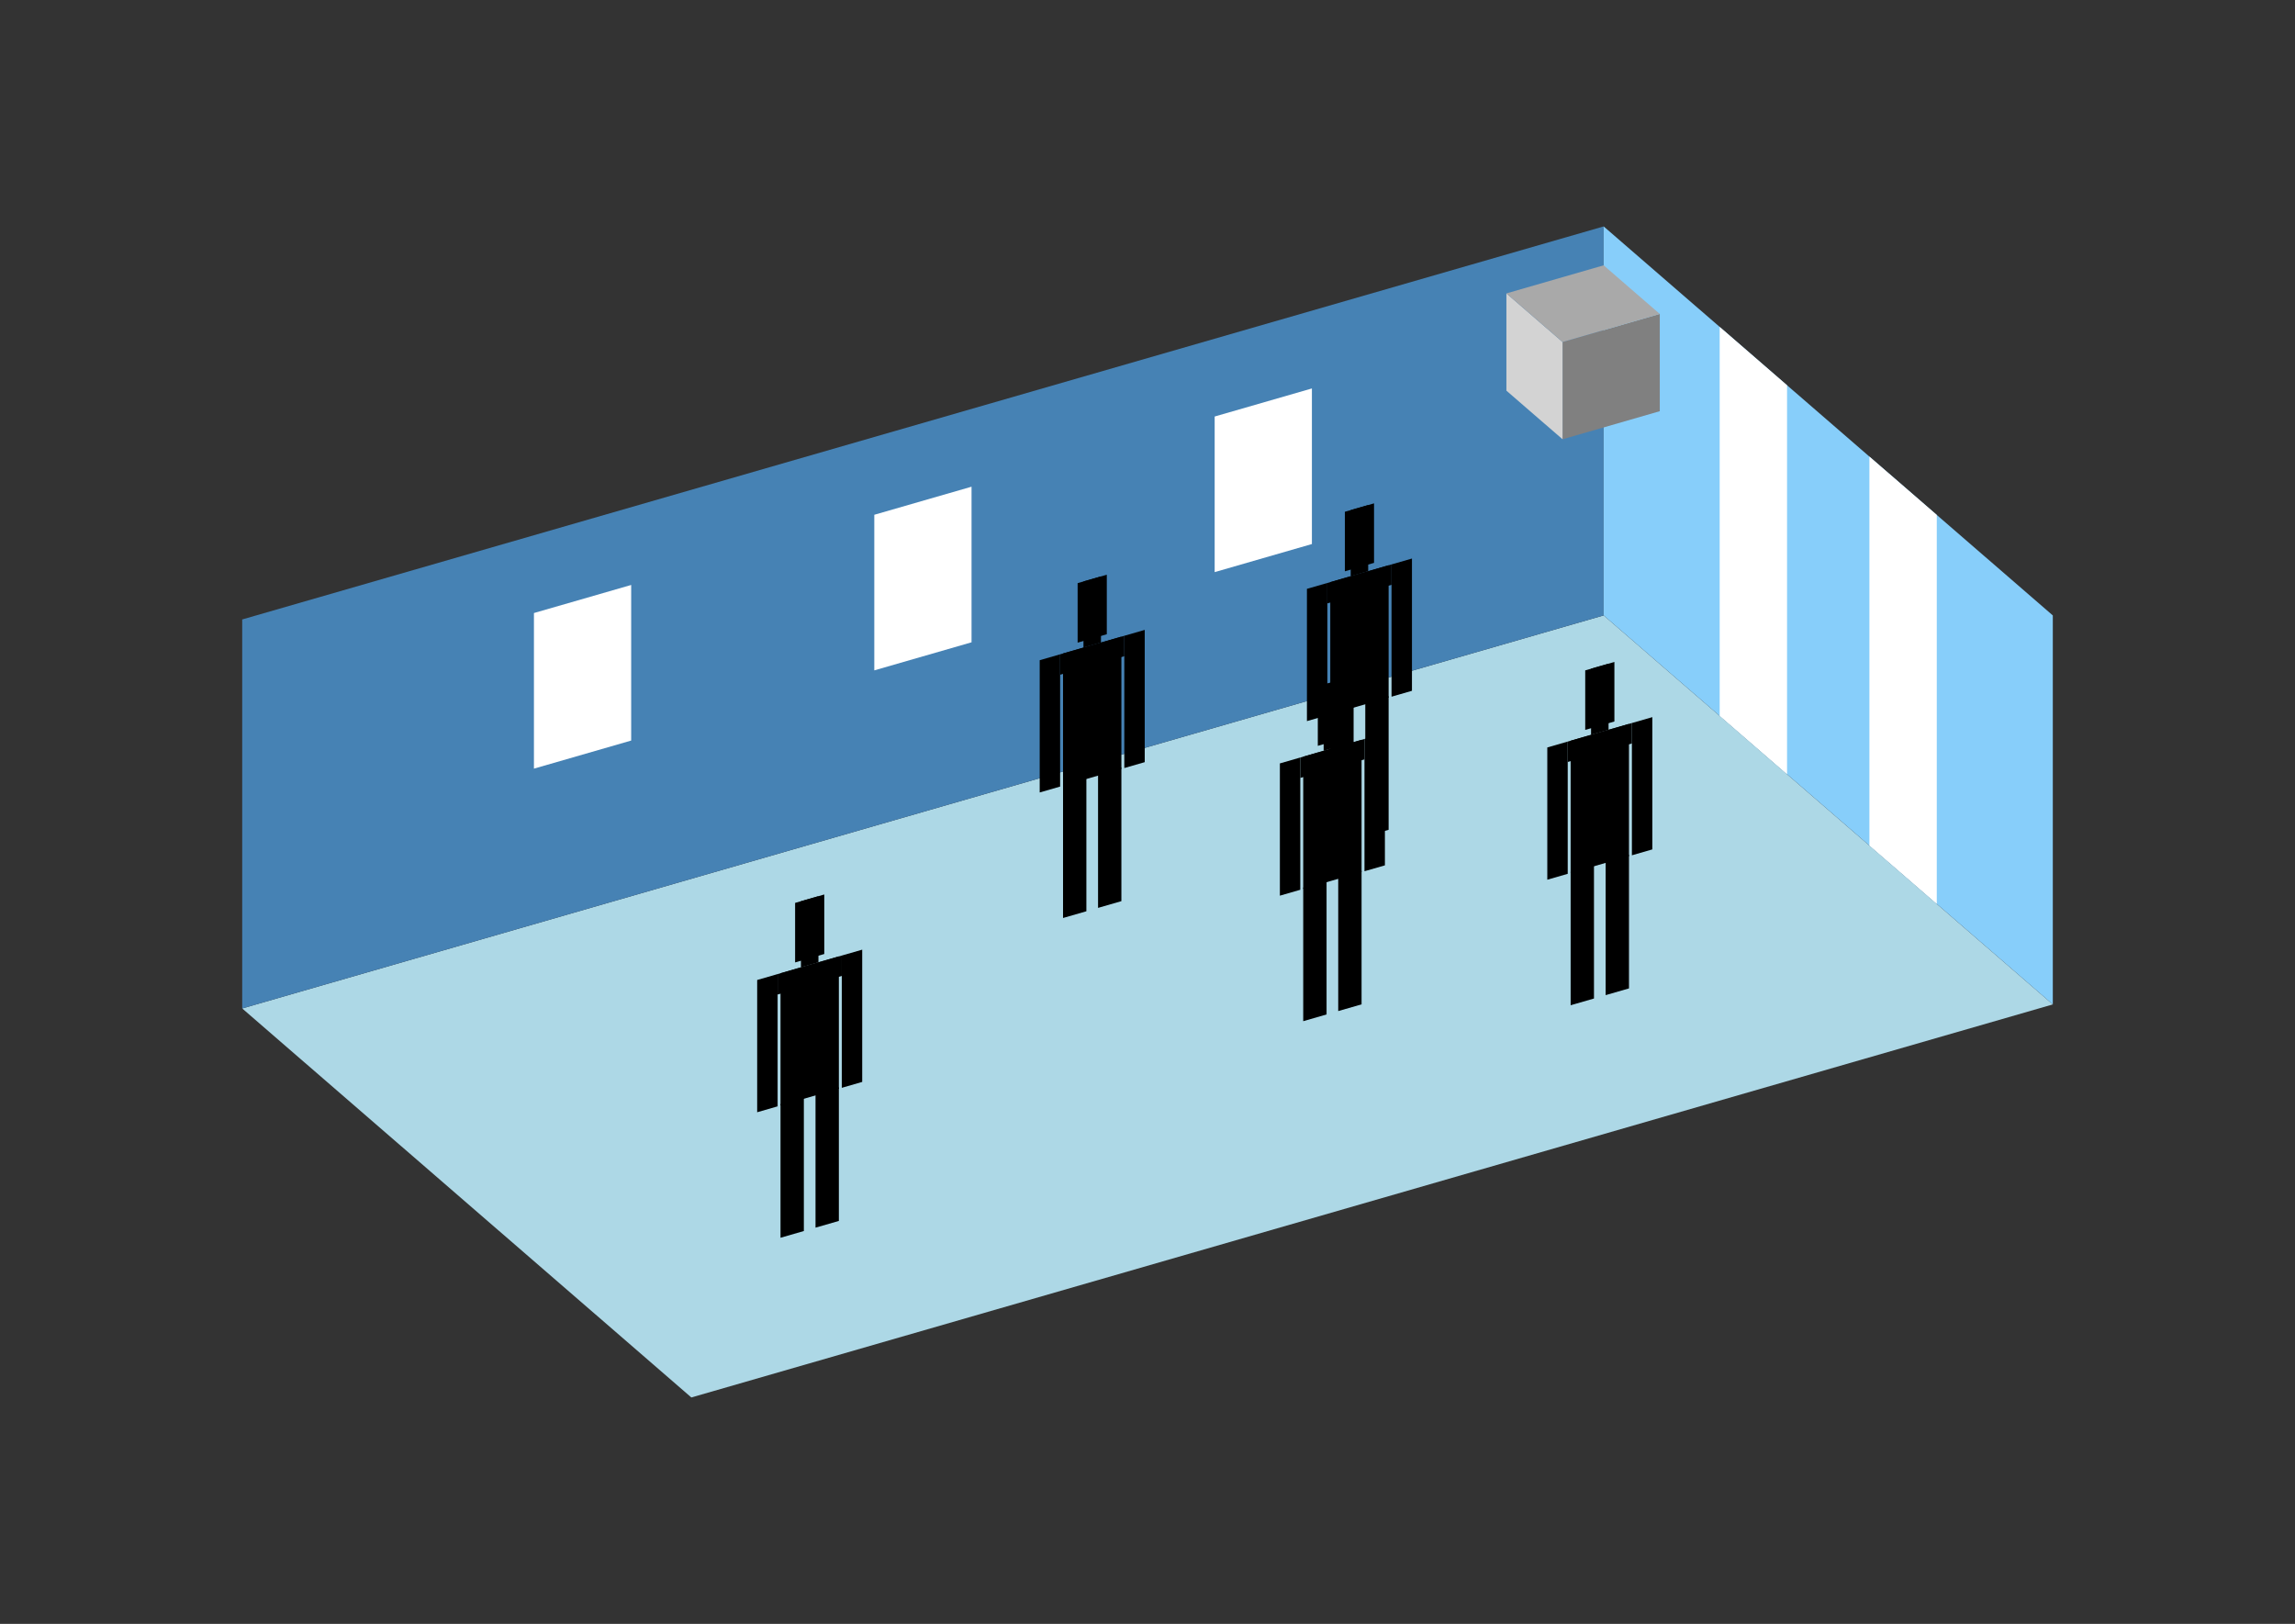 <?xml version="1.0" encoding="UTF-8"?>
<svg
  xmlns="http://www.w3.org/2000/svg"
  width="848"
  height="600"
  style="background-color:white"
>
  <rect width="100%" height="100%" fill="#333333" stroke="none"/>
  <polygon fill="lightblue" points="255.455,516.34 89.49,372.61 592.545,227.39 758.51,371.12" />
  <polygon fill="steelblue" points="89.49,372.61 89.49,228.88 592.545,83.66 592.545,227.39" />
  <polygon fill="lightskyblue" points="758.51,371.12 758.51,227.39 592.545,83.66 592.545,227.39" />
  <polygon fill="white" points="660.314,286.08 660.314,142.35 635.42,120.79 635.42,264.52" />
  <polygon fill="white" points="715.636,333.99 715.636,190.26 690.741,168.7 690.741,312.431" />
  <polygon fill="white" points="197.287,283.999 197.287,226.507 233.22,216.134 233.22,273.626" />
  <polygon fill="white" points="323.051,247.694 323.051,190.202 358.984,179.829 358.984,237.322" />
  <polygon fill="white" points="448.815,211.389 448.815,153.897 484.748,143.525 484.748,201.017" />
  <polygon fill="grey" points="577.358,162.305 577.358,126.372 613.291,115.999 613.291,151.932" />
  <polygon fill="lightgrey" points="577.358,162.305 577.358,126.372 556.613,108.406 556.613,144.338" />
  <polygon fill="darkgrey" points="577.358,126.372 556.613,108.406 592.545,98.033 613.291,115.999" />
  <polygon fill="hsl(324.0,50.0%,69.21%)" points="392.792,339.185 392.792,289.828 401.416,287.339 401.416,336.696" />
  <polygon fill="hsl(324.0,50.0%,69.21%)" points="414.352,332.962 414.352,283.605 405.728,286.094 405.728,335.451" />
  <polygon fill="hsl(324.0,50.0%,69.21%)" points="384.169,292.806 384.169,243.938 391.714,241.76 391.714,290.628" />
  <polygon fill="hsl(324.0,50.0%,69.21%)" points="415.43,283.782 415.43,234.914 422.976,232.736 422.976,281.604" />
  <polygon fill="hsl(324.0,50.0%,69.21%)" points="391.714,249.306 391.714,241.76 415.43,234.914 415.43,242.46" />
  <polygon fill="hsl(324.0,50.0%,69.21%)" points="392.792,290.317 392.792,241.449 414.352,235.225 414.352,284.093" />
  <polygon fill="hsl(324.0,50.0%,69.21%)" points="398.182,237.449 398.182,215.459 408.962,212.347 408.962,234.338" />
  <polygon fill="hsl(324.0,50.0%,69.21%)" points="400.338,239.27 400.338,214.836 406.806,212.969 406.806,237.403" />
  <polygon fill="hsl(324.0,50.0%,68.652%)" points="491.535,312.819 491.535,263.462 500.158,260.973 500.158,310.33" />
  <polygon fill="hsl(324.0,50.0%,68.652%)" points="513.094,306.596 513.094,257.239 504.47,259.728 504.47,309.085" />
  <polygon fill="hsl(324.0,50.0%,68.652%)" points="482.911,266.44 482.911,217.572 490.457,215.394 490.457,264.262" />
  <polygon fill="hsl(324.0,50.0%,68.652%)" points="514.172,257.416 514.172,208.548 521.718,206.37 521.718,255.238" />
  <polygon fill="hsl(324.0,50.0%,68.652%)" points="490.457,222.94 490.457,215.394 514.172,208.548 514.172,216.094" />
  <polygon fill="hsl(324.0,50.0%,68.652%)" points="491.535,263.951 491.535,215.083 513.094,208.859 513.094,257.727" />
  <polygon fill="hsl(324.0,50.0%,68.652%)" points="496.925,211.083 496.925,189.093 507.704,185.981 507.704,207.972" />
  <polygon fill="hsl(324.0,50.0%,68.652%)" points="499.08,212.904 499.08,188.47 505.548,186.603 505.548,211.037" />
  <polygon fill="hsl(324.0,50.0%,52.578%)" points="481.538,377.314 481.538,327.957 490.162,325.468 490.162,374.825" />
  <polygon fill="hsl(324.0,50.0%,52.578%)" points="503.097,371.091 503.097,321.734 494.473,324.223 494.473,373.58" />
  <polygon fill="hsl(324.0,50.0%,52.578%)" points="472.914,330.936 472.914,282.067 480.46,279.889 480.46,328.757" />
  <polygon fill="hsl(324.0,50.0%,52.578%)" points="504.175,321.911 504.175,273.043 511.721,270.865 511.721,319.733" />
  <polygon fill="hsl(324.0,50.0%,52.578%)" points="480.46,287.435 480.46,279.889 504.175,273.043 504.175,280.589" />
  <polygon fill="hsl(324.0,50.0%,52.578%)" points="481.538,328.446 481.538,279.578 503.097,273.354 503.097,322.222" />
  <polygon fill="hsl(324.0,50.0%,52.578%)" points="486.928,275.579 486.928,253.588 497.707,250.476 497.707,272.467" />
  <polygon fill="hsl(324.0,50.0%,52.578%)" points="489.084,277.4 489.084,252.965 495.551,251.098 495.551,275.533" />
  <polygon fill="hsl(324.0,50.0%,46.673%)" points="580.349,371.423 580.349,322.066 588.973,319.576 588.973,368.933" />
  <polygon fill="hsl(324.0,50.0%,46.673%)" points="601.909,365.199 601.909,315.842 593.285,318.332 593.285,367.689" />
  <polygon fill="hsl(324.0,50.0%,46.673%)" points="571.725,325.044 571.725,276.176 579.271,273.998 579.271,322.866" />
  <polygon fill="hsl(324.0,50.0%,46.673%)" points="602.986,316.02 602.986,267.152 610.532,264.973 610.532,313.841" />
  <polygon fill="hsl(324.0,50.0%,46.673%)" points="579.271,281.543 579.271,273.998 602.986,267.152 602.986,274.697" />
  <polygon fill="hsl(324.0,50.0%,46.673%)" points="580.349,322.555 580.349,273.686 601.909,267.463 601.909,316.331" />
  <polygon fill="hsl(324.0,50.0%,46.673%)" points="585.739,269.687 585.739,247.696 596.519,244.584 596.519,266.575" />
  <polygon fill="hsl(324.0,50.0%,46.673%)" points="587.895,271.508 587.895,247.074 594.363,245.207 594.363,269.641" />
  <polygon fill="hsl(324.0,50.0%,46.247%)" points="288.4,457.336 288.4,407.979 297.024,405.489 297.024,454.846" />
  <polygon fill="hsl(324.0,50.0%,46.247%)" points="309.96,451.112 309.96,401.755 301.336,404.245 301.336,453.602" />
  <polygon fill="hsl(324.0,50.0%,46.247%)" points="279.776,410.957 279.776,362.089 287.322,359.91 287.322,408.779" />
  <polygon fill="hsl(324.0,50.0%,46.247%)" points="311.038,401.933 311.038,353.064 318.584,350.886 318.584,399.754" />
  <polygon fill="hsl(324.0,50.0%,46.247%)" points="287.322,367.456 287.322,359.91 311.038,353.064 311.038,360.61" />
  <polygon fill="hsl(324.0,50.0%,46.247%)" points="288.4,408.468 288.4,359.599 309.96,353.376 309.96,402.244" />
  <polygon fill="hsl(324.0,50.0%,46.247%)" points="293.79,355.6 293.79,333.609 304.57,330.497 304.57,352.488" />
  <polygon fill="hsl(324.0,50.0%,46.247%)" points="295.946,357.421 295.946,332.987 302.414,331.12 302.414,355.554" />
</svg>

